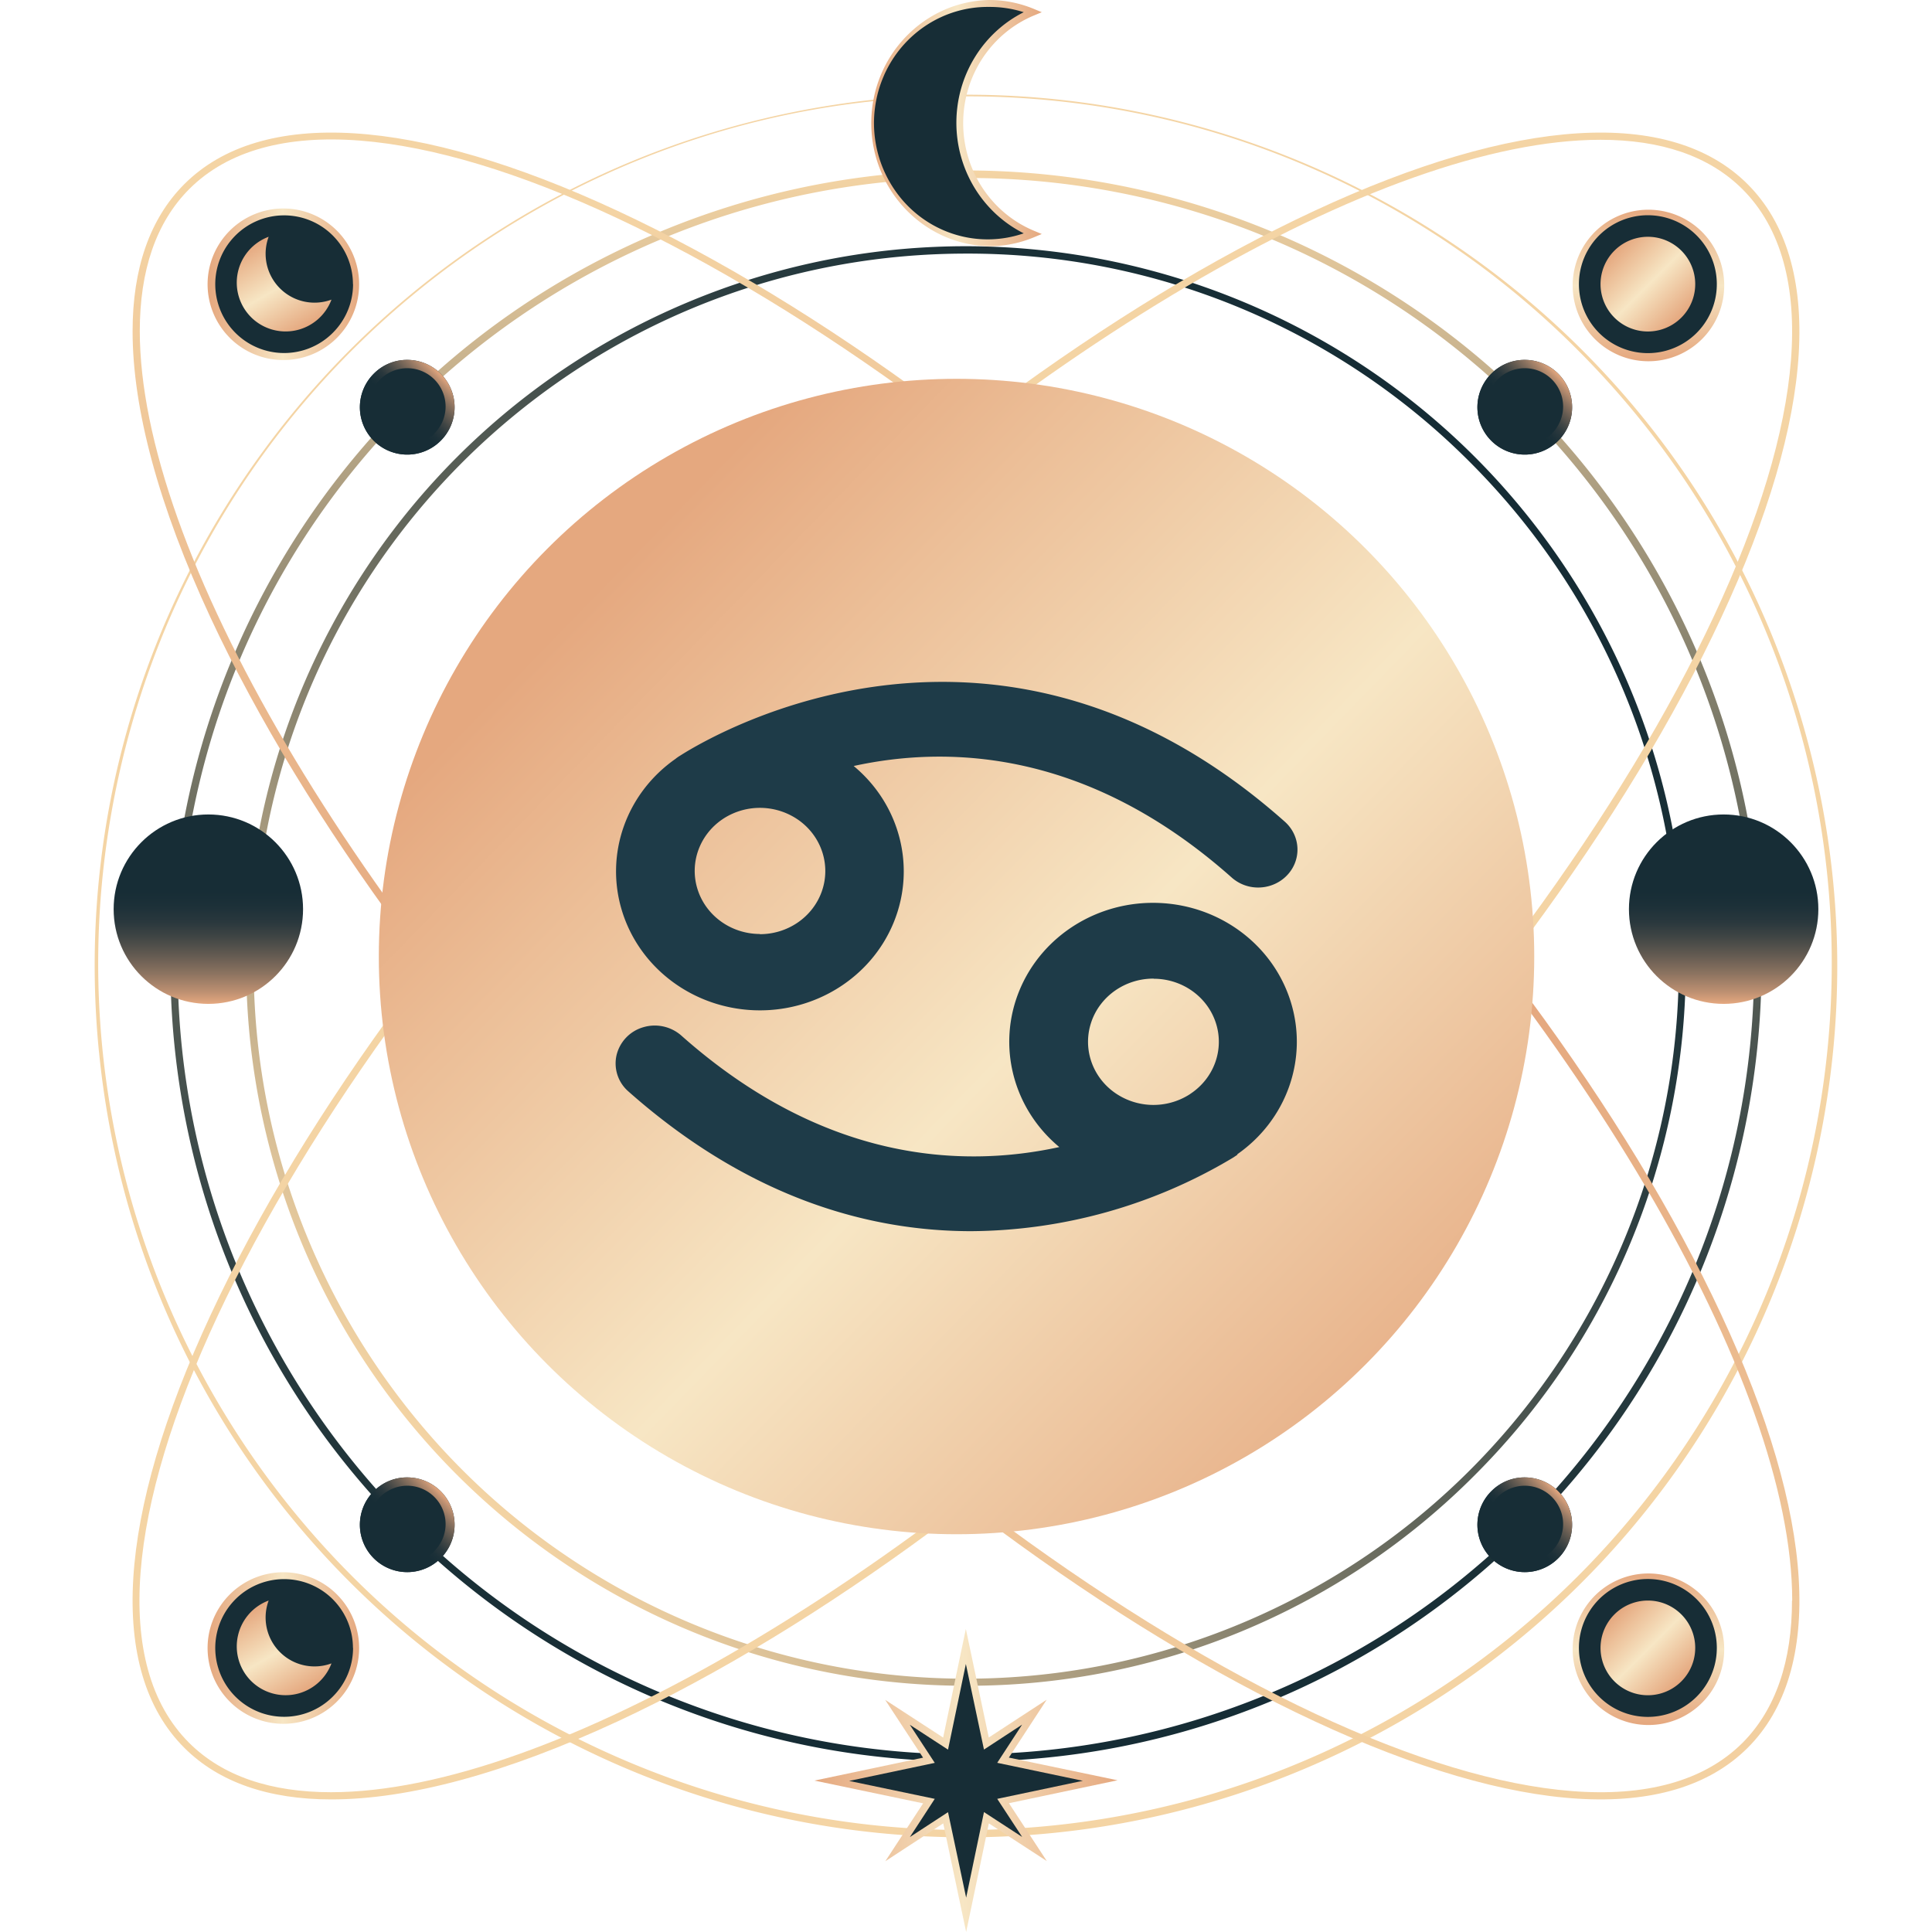 <svg width="102" height="102" viewBox="0 0 102 102" fill="none" xmlns="http://www.w3.org/2000/svg"><path fill-rule="evenodd" clip-rule="evenodd" d="M5.228 55.547C7.56 79.052 27.316 96.969 50.935 97a45.834 45.834 0 0 0 17.96-3.626c21.758-9.192 33.016-33.371 26.049-55.94-6.968-22.57-29.897-36.192-53.05-31.518-23.152 4.674-39 26.126-36.668 49.63Zm.838-13.617c4.254-21.412 23.04-36.837 44.87-36.843A45.472 45.472 0 0 1 83.305 18.49c15.436 15.437 17.819 39.628 5.692 57.78-12.126 18.153-35.386 25.211-55.555 16.86-20.17-8.352-31.63-29.788-27.376-51.2Z" fill="url(#a)"/><path fill-rule="evenodd" clip-rule="evenodd" d="M9.81 59.194C13.72 78.845 30.966 93 51.002 93A41.716 41.716 0 0 0 80.696 80.7c14.17-14.167 16.357-36.37 5.227-53.03-11.13-16.66-32.48-23.137-50.991-15.47C16.42 19.867 5.902 39.542 9.81 59.194Zm.378-16.31C14.062 23.416 31.15 9.395 51 9.397a41.324 41.324 0 0 1 29.42 12.189c14.037 14.037 16.202 36.035 5.172 52.54-11.03 16.505-32.182 22.92-50.522 15.322-18.34-7.598-28.758-27.093-24.883-46.562Z" fill="url(#b)"/><path fill-rule="evenodd" clip-rule="evenodd" d="M13.736 58.426C17.278 76.206 32.888 89.007 51.016 89a37.74 37.74 0 0 0 26.855-11.13c12.819-12.82 14.796-32.91 4.722-47.982-10.074-15.073-29.392-20.93-46.14-13.989-16.748 6.942-26.26 24.748-22.717 42.527Zm.384-14.761c3.502-17.601 18.95-30.278 36.897-30.276a37.377 37.377 0 0 1 26.596 11.017c12.69 12.69 14.649 32.577 4.678 47.498-9.97 14.922-29.093 20.723-45.673 13.855-16.58-6.869-26-24.493-22.498-42.094Z" fill="url(#c)"/><circle cx="11" cy="48" r="5" fill="url(#d)"/><circle cx="91" cy="48" r="5" fill="url(#e)"/><path fill-rule="evenodd" clip-rule="evenodd" d="M9.728 92.273c1.82 1.82 4.453 2.727 7.76 2.727 4.093 0 9.214-1.38 15.115-4.117C43.228 85.938 55.13 77.155 66.138 66.15 77.146 55.145 85.926 43.234 90.87 32.612c4.987-10.694 5.464-18.82 1.397-22.887-4.066-4.067-12.188-3.568-22.871 1.405-10.625 4.944-22.528 13.732-33.536 24.733-11.007 11-19.787 22.912-24.73 33.537-4.974 10.68-5.472 18.806-1.402 22.873ZM36.11 36.13C53.845 18.41 73.069 7.38 84.503 7.38h.003c3.16 0 5.725.842 7.494 2.615 8.198 8.202-3.525 33.263-26.132 55.876-17.736 17.715-36.96 28.749-48.393 28.749-3.164 0-5.725-.842-7.498-2.615C1.78 83.804 13.502 58.739 36.11 36.13Z" fill="url(#f)"/><path d="M84.286 12.289a3.82 3.82 0 1 1 5.403 5.401 3.82 3.82 0 0 1-5.403-5.402Z" fill="#172D36"/><path fill-rule="evenodd" clip-rule="evenodd" d="M83.305 16.53a4 4 0 1 0 7.39-3.06 4 4 0 0 0-7.39 3.06Zm1.123-4.103a3.64 3.64 0 1 1 5.143 5.153 3.64 3.64 0 0 1-5.143-5.153Z" fill="url(#g)"/><path d="M88.768 13.234a2.499 2.499 0 1 1-3.536 3.534 2.499 2.499 0 1 1 3.536-3.534Z" fill="url(#h)"/><path d="M84.286 84.288a3.82 3.82 0 1 1 5.403 5.402 3.82 3.82 0 0 1-5.403-5.401Z" fill="#172D36"/><path fill-rule="evenodd" clip-rule="evenodd" d="M83.305 88.53a4 4 0 1 0 7.39-3.06 4 4 0 0 0-7.39 3.06Zm1.123-4.103a3.64 3.64 0 1 1 5.143 5.153 3.64 3.64 0 0 1-5.143-5.153Z" fill="url(#i)"/><path d="M88.768 85.234a2.499 2.499 0 1 1-3.536 3.534 2.499 2.499 0 1 1 3.536-3.534Z" fill="url(#j)"/><path fill-rule="evenodd" clip-rule="evenodd" d="M9.727 9.725C7.907 11.55 7 14.178 7 17.49c0 4.089 1.369 9.21 4.117 15.122 4.945 10.611 13.74 22.519 24.744 33.527 11.005 11.009 22.913 19.789 33.538 24.733 10.683 4.973 18.802 5.468 22.873 1.401 4.07-4.066 3.572-12.193-1.401-22.872-4.945-10.626-13.732-22.53-24.733-33.538C55.136 24.854 43.225 16.074 32.6 11.13 21.916 6.157 13.794 5.658 9.727 9.725ZM65.87 36.112c17.72 17.737 28.75 36.962 28.75 48.396h-.011c0 3.157-.842 5.721-2.605 7.498-8.202 8.199-33.263-3.525-55.876-26.134C18.413 48.135 7.38 28.91 7.38 17.476c0-3.164.842-5.725 2.615-7.498 8.202-8.199 33.267 3.525 55.876 26.134Z" fill="url(#k)"/><path d="M21.49 19a2.5 2.5 0 1 1-1.76.735A2.47 2.47 0 0 1 21.49 19Z" fill="#172D36"/><path fill-rule="evenodd" clip-rule="evenodd" d="M19.41 22.873a2.5 2.5 0 0 1 .34-3.159A2.453 2.453 0 0 1 21.5 19a2.5 2.5 0 1 1-2.09 3.873Zm.965.275a2.025 2.025 0 0 0 2.557-.252v-.01c.379-.375.592-.886.593-1.418a2.025 2.025 0 1 0-3.15 1.68Z" fill="url(#l)"/><path d="M21.49 78a2.5 2.5 0 1 1-1.76.735A2.47 2.47 0 0 1 21.49 78Z" fill="#172D36"/><path fill-rule="evenodd" clip-rule="evenodd" d="M19.41 81.873a2.5 2.5 0 0 1 .34-3.159A2.453 2.453 0 0 1 21.5 78a2.5 2.5 0 1 1-2.09 3.873Zm.965.275a2.025 2.025 0 0 0 2.557-.252v-.01c.379-.376.592-.886.593-1.418a2.025 2.025 0 1 0-3.15 1.68Z" fill="url(#m)"/><path d="M80.49 78a2.5 2.5 0 1 1-1.76.735A2.47 2.47 0 0 1 80.49 78Z" fill="#172D36"/><path fill-rule="evenodd" clip-rule="evenodd" d="M78.41 81.873a2.5 2.5 0 0 1 .34-3.159A2.453 2.453 0 0 1 80.5 78a2.5 2.5 0 1 1-2.09 3.873Zm.965.275a2.025 2.025 0 0 0 2.557-.252v-.01c.379-.376.592-.886.593-1.418a2.025 2.025 0 1 0-3.15 1.68Z" fill="url(#n)"/><path d="M80.49 19a2.5 2.5 0 1 1-1.76.735A2.47 2.47 0 0 1 80.49 19Z" fill="#172D36"/><path fill-rule="evenodd" clip-rule="evenodd" d="M78.41 22.873a2.5 2.5 0 0 1 .34-3.159A2.453 2.453 0 0 1 80.5 19a2.5 2.5 0 1 1-2.09 3.873Zm.965.275a2.025 2.025 0 0 0 2.557-.252v-.01c.379-.375.592-.886.593-1.418a2.025 2.025 0 1 0-3.15 1.68Z" fill="url(#o)"/><path d="M18.896 14.999a3.82 3.82 0 1 1-7.64 0 3.82 3.82 0 0 1 7.64 0Z" fill="#172D36"/><path fill-rule="evenodd" clip-rule="evenodd" d="M14.22 11.077a4 4 0 1 0 1.56 7.846 4 4 0 0 0-1.56-7.846Zm1.484.362a3.634 3.634 0 0 1 2.93 3.56h.006c0 .964-.384 1.89-1.067 2.57a3.634 3.634 0 1 1-1.869-6.13Z" fill="url(#p)"/><path d="M13.256 16.746a2.582 2.582 0 0 1 .928-4.246 2.582 2.582 0 0 0 3.316 3.319 2.585 2.585 0 0 1-4.244.928Z" fill="url(#q)"/><path d="M18.896 86.999a3.82 3.82 0 1 1-7.64 0 3.82 3.82 0 0 1 7.64 0Z" fill="#172D36"/><path fill-rule="evenodd" clip-rule="evenodd" d="M14.22 83.077a4 4 0 1 0 1.56 7.846 4 4 0 0 0-1.56-7.846Zm1.484.362a3.634 3.634 0 0 1 2.93 3.56h.006c0 .964-.384 1.89-1.067 2.57a3.634 3.634 0 1 1-1.869-6.13Z" fill="url(#r)"/><path d="M13.256 88.746a2.582 2.582 0 0 1 .928-4.246 2.582 2.582 0 0 0 3.316 3.319 2.585 2.585 0 0 1-4.244.927Z" fill="url(#s)"/><path d="m49.042 92.93-5.126 1.08 5.126 1.071-1.653 2.538 2.535-1.66 1.083 5.129 1.072-5.128 2.54 1.652-1.642-2.534 5.126-1.08-5.13-1.072 1.656-2.538-2.535 1.656-1.083-5.125-1.072 5.129-2.539-1.653 1.642 2.535Z" fill="#172D36"/><path fill-rule="evenodd" clip-rule="evenodd" d="m49.798 96.265 1.21 5.735 1.198-5.735 3.06 1.99-1.999-3.055L59 93.99l-5.737-1.198 1.996-3.055-3.057 1.995L50.992 86l-1.198 5.735-3.06-1.99 1.999 3.051L43 94.006l5.737 1.202-1.996 3.055 3.057-1.998Zm1.21 3.922-.957-4.514-2.014 1.314 1.314-2.017-4.52-.946 4.52-.953-1.318-2.013 2.018 1.314.942-4.522.956 4.518 2.014-1.317-1.314 2.017 4.52.949-4.52.953 1.318 2.013-2.018-1.314-.941 4.518Z" fill="url(#t)"/><path d="M54.526 12.355c-2.58 1.069-5.54.24-7.228-2.023a6.432 6.432 0 0 1 0-7.664C48.987.405 51.947-.424 54.526.645c-2.332.966-3.858 3.282-3.858 5.855 0 2.573 1.526 4.89 3.858 5.855Z" fill="#172D36"/><path fill-rule="evenodd" clip-rule="evenodd" d="M46 6.5c0 3.531 2.755 6.417 6.206 6.5a6.174 6.174 0 0 0 2.387-.475l.407-.17-.407-.17c-2.262-.94-3.742-3.188-3.742-5.685 0-2.497 1.48-4.745 3.742-5.685L55 .645l-.407-.17A6.173 6.173 0 0 0 52.206 0C48.756.083 46 2.969 46 6.5Zm.67-2.518C47.65 1.76 49.823.34 52.207.366a5.836 5.836 0 0 1 1.841.279c-2.176 1.092-3.556 3.357-3.556 5.837 0 2.48 1.38 4.744 3.556 5.837-2.26.775-4.754.108-6.354-1.7a6.245 6.245 0 0 1-1.022-6.637Z" fill="url(#u)"/><circle cx="50.5" cy="50.5" r="30.5" fill="url(#v)"/><path fill-rule="evenodd" clip-rule="evenodd" d="M66.426 46.857a2.096 2.096 0 0 1-1.4-.529c-7.547-6.705-14.868-6.997-19.956-5.887 2.453 2.037 3.301 5.353 2.112 8.26-1.188 2.906-4.153 4.767-7.385 4.634s-6.023-2.23-6.952-5.223c-.93-2.994.207-6.228 2.83-8.056a.545.545 0 0 1 .052-.043l.104-.072.11-.068c1.944-1.231 16.841-9.86 31.893 3.51.626.559.834 1.43.525 2.198-.31.767-1.074 1.273-1.926 1.276h-.007Zm-1.128 14.13.044-.04h-.03c2.625-1.826 3.762-5.058 2.835-8.05-.927-2.994-3.715-5.09-6.946-5.225-3.231-.134-6.195 1.725-7.385 4.63-1.189 2.906-.342 6.22 2.11 8.257-5.085 1.11-12.406.817-19.956-5.887a2.124 2.124 0 0 0-2.02-.436 2.028 2.028 0 0 0-1.4 1.473 1.958 1.958 0 0 0 .62 1.908C39.57 63.287 45.925 65 51.276 65a27.205 27.205 0 0 0 13.78-3.856l.138-.089.103-.068Zm-7.67-7.066c.48-1.354 1.8-2.261 3.28-2.255v.007c1.508.001 2.84.95 3.286 2.342.447 1.391-.096 2.902-1.338 3.727l-.04.029a3.55 3.55 0 0 1-4.025-.127c-1.174-.871-1.642-2.37-1.162-3.723Zm-14.241-6.859c-.479 1.354-1.797 2.262-3.277 2.258v-.01c-1.505-.007-2.832-.956-3.278-2.345-.446-1.39.093-2.897 1.33-3.725l.037-.025a3.55 3.55 0 0 1 4.023.125c1.174.871 1.643 2.369 1.165 3.722Z" fill="#1E3B48"/><defs><linearGradient id="a" x1="1428.91" y1="-485.243" x2="1521.2" y2="-485.243" gradientUnits="userSpaceOnUse"><stop stop-color="#F4D4A4"/><stop offset=".16" stop-color="#BAA887"/><stop offset=".31" stop-color="#87826E"/><stop offset=".46" stop-color="#5E6359"/><stop offset=".61" stop-color="#3E4B4A"/><stop offset=".75" stop-color="#273A3E"/><stop offset=".88" stop-color="#1A3037"/><stop offset="1" stop-color="#152C35"/></linearGradient><linearGradient id="b" x1="9.003" y1="9.015" x2="9.003" y2="93.004" gradientUnits="userSpaceOnUse"><stop stop-color="#F4D4A4"/><stop offset=".16" stop-color="#BAA887"/><stop offset=".31" stop-color="#87826E"/><stop offset=".46" stop-color="#5E6359"/><stop offset=".61" stop-color="#3E4B4A"/><stop offset=".75" stop-color="#273A3E"/><stop offset=".88" stop-color="#1A3037"/><stop offset="1" stop-color="#152C35"/></linearGradient><linearGradient id="c" x1="51.017" y1="104.731" x2="104.752" y2="50.996" gradientUnits="userSpaceOnUse"><stop stop-color="#F4D4A4"/><stop offset=".16" stop-color="#BAA887"/><stop offset=".31" stop-color="#87826E"/><stop offset=".46" stop-color="#5E6359"/><stop offset=".61" stop-color="#3E4B4A"/><stop offset=".75" stop-color="#273A3E"/><stop offset=".88" stop-color="#1A3037"/><stop offset="1" stop-color="#152C35"/></linearGradient><linearGradient id="d" x1="15.998" y1="53" x2="15.998" y2="43.004" gradientUnits="userSpaceOnUse"><stop stop-color="#E5A87F"/><stop offset=".06" stop-color="#BF9172"/><stop offset=".16" stop-color="#8C7360"/><stop offset=".26" stop-color="#625A51"/><stop offset=".35" stop-color="#414645"/><stop offset=".43" stop-color="#2A383D"/><stop offset=".52" stop-color="#1C3038"/><stop offset=".59" stop-color="#172D36"/></linearGradient><linearGradient id="e" x1="95.998" y1="53" x2="95.998" y2="43.004" gradientUnits="userSpaceOnUse"><stop stop-color="#E5A87F"/><stop offset=".06" stop-color="#BF9172"/><stop offset=".16" stop-color="#8C7360"/><stop offset=".26" stop-color="#625A51"/><stop offset=".35" stop-color="#414645"/><stop offset=".43" stop-color="#2A383D"/><stop offset=".52" stop-color="#1C3038"/><stop offset=".59" stop-color="#172D36"/></linearGradient><linearGradient id="f" x1="106.189" y1="779.668" x2="49.432" y2="834.634" gradientUnits="userSpaceOnUse"><stop stop-color="#F4D4A4"/><stop stop-color="#F4D4A4"/><stop offset=".51" stop-color="#E5A87F"/><stop offset="1" stop-color="#F4D4A4"/></linearGradient><linearGradient id="g" x1="83.001" y1="11" x2="83.001" y2="19" gradientUnits="userSpaceOnUse"><stop stop-color="#E5A87F"/><stop offset=".18" stop-color="#ECBF98"/><stop offset=".51" stop-color="#F7E6C4"/><stop offset="1" stop-color="#E5A87F"/></linearGradient><linearGradient id="h" x1="83.465" y1="15.002" x2="87.001" y2="18.536" gradientUnits="userSpaceOnUse"><stop stop-color="#E5A87F"/><stop offset=".18" stop-color="#ECBF98"/><stop offset=".51" stop-color="#F7E6C4"/><stop offset="1" stop-color="#E5A87F"/></linearGradient><linearGradient id="i" x1="83.001" y1="83" x2="83.001" y2="91" gradientUnits="userSpaceOnUse"><stop stop-color="#E5A87F"/><stop offset=".18" stop-color="#ECBF98"/><stop offset=".51" stop-color="#F7E6C4"/><stop offset="1" stop-color="#E5A87F"/></linearGradient><linearGradient id="j" x1="83.465" y1="87.001" x2="87.001" y2="90.536" gradientUnits="userSpaceOnUse"><stop stop-color="#E5A87F"/><stop offset=".18" stop-color="#ECBF98"/><stop offset=".51" stop-color="#F7E6C4"/><stop offset="1" stop-color="#E5A87F"/></linearGradient><linearGradient id="k" x1="96.418" y1="96.67" x2="96.61" y2="10.971" gradientUnits="userSpaceOnUse"><stop stop-color="#F4D4A4"/><stop stop-color="#F4D4A4"/><stop offset=".51" stop-color="#E5A87F"/><stop offset="1" stop-color="#F4D4A4"/></linearGradient><linearGradient id="l" x1="21.502" y1="17.956" x2="18.006" y2="21.452" gradientUnits="userSpaceOnUse"><stop stop-color="#E5A87F"/><stop offset=".06" stop-color="#BF9172"/><stop offset=".16" stop-color="#8C7360"/><stop offset=".26" stop-color="#625A51"/><stop offset=".35" stop-color="#414645"/><stop offset=".43" stop-color="#2A383D"/><stop offset=".52" stop-color="#1C3038"/><stop offset=".59" stop-color="#172D36"/></linearGradient><linearGradient id="m" x1="21.502" y1="76.956" x2="18.006" y2="80.452" gradientUnits="userSpaceOnUse"><stop stop-color="#E5A87F"/><stop offset=".06" stop-color="#BF9172"/><stop offset=".16" stop-color="#8C7360"/><stop offset=".26" stop-color="#625A51"/><stop offset=".35" stop-color="#414645"/><stop offset=".43" stop-color="#2A383D"/><stop offset=".52" stop-color="#1C3038"/><stop offset=".59" stop-color="#172D36"/></linearGradient><linearGradient id="n" x1="80.502" y1="76.956" x2="77.006" y2="80.452" gradientUnits="userSpaceOnUse"><stop stop-color="#E5A87F"/><stop offset=".06" stop-color="#BF9172"/><stop offset=".16" stop-color="#8C7360"/><stop offset=".26" stop-color="#625A51"/><stop offset=".35" stop-color="#414645"/><stop offset=".43" stop-color="#2A383D"/><stop offset=".52" stop-color="#1C3038"/><stop offset=".59" stop-color="#172D36"/></linearGradient><linearGradient id="o" x1="80.502" y1="17.956" x2="77.006" y2="21.452" gradientUnits="userSpaceOnUse"><stop stop-color="#E5A87F"/><stop offset=".06" stop-color="#BF9172"/><stop offset=".16" stop-color="#8C7360"/><stop offset=".26" stop-color="#625A51"/><stop offset=".35" stop-color="#414645"/><stop offset=".43" stop-color="#2A383D"/><stop offset=".52" stop-color="#1C3038"/><stop offset=".59" stop-color="#172D36"/></linearGradient><linearGradient id="p" x1="19.006" y1="10.998" x2="11.01" y2="10.998" gradientUnits="userSpaceOnUse"><stop stop-color="#E5A87F"/><stop offset=".18" stop-color="#ECBF98"/><stop offset=".51" stop-color="#F7E6C4"/><stop offset="1" stop-color="#E5A87F"/></linearGradient><linearGradient id="q" x1="11.15" y1="14.211" x2="13.735" y2="18.68" gradientUnits="userSpaceOnUse"><stop stop-color="#E5A87F"/><stop offset=".18" stop-color="#ECBF98"/><stop offset=".51" stop-color="#F7E6C4"/><stop offset="1" stop-color="#E5A87F"/></linearGradient><linearGradient id="r" x1="19.006" y1="82.998" x2="11.01" y2="82.998" gradientUnits="userSpaceOnUse"><stop stop-color="#E5A87F"/><stop offset=".18" stop-color="#ECBF98"/><stop offset=".51" stop-color="#F7E6C4"/><stop offset="1" stop-color="#E5A87F"/></linearGradient><linearGradient id="s" x1="11.15" y1="86.211" x2="13.735" y2="90.68" gradientUnits="userSpaceOnUse"><stop stop-color="#E5A87F"/><stop offset=".18" stop-color="#ECBF98"/><stop offset=".51" stop-color="#F7E6C4"/><stop offset="1" stop-color="#E5A87F"/></linearGradient><linearGradient id="t" x1="59.003" y1="85.933" x2="42.999" y2="85.947" gradientUnits="userSpaceOnUse"><stop stop-color="#E5A87F"/><stop offset=".18" stop-color="#ECBF98"/><stop offset=".51" stop-color="#F7E6C4"/><stop offset="1" stop-color="#E5A87F"/></linearGradient><linearGradient id="u" x1="45.85" y1="13.11" x2="55" y2="13.11" gradientUnits="userSpaceOnUse"><stop stop-color="#E5A87F"/><stop offset=".18" stop-color="#ECBF98"/><stop offset=".51" stop-color="#F7E6C4"/><stop offset="1" stop-color="#E5A87F"/></linearGradient><linearGradient id="v" x1="9.057" y1="54.17" x2="55.108" y2="98.898" gradientUnits="userSpaceOnUse"><stop stop-color="#E5A87F"/><stop offset=".18" stop-color="#ECBF98"/><stop offset=".51" stop-color="#F7E6C4"/><stop offset="1" stop-color="#E5A87F"/></linearGradient></defs></svg>
